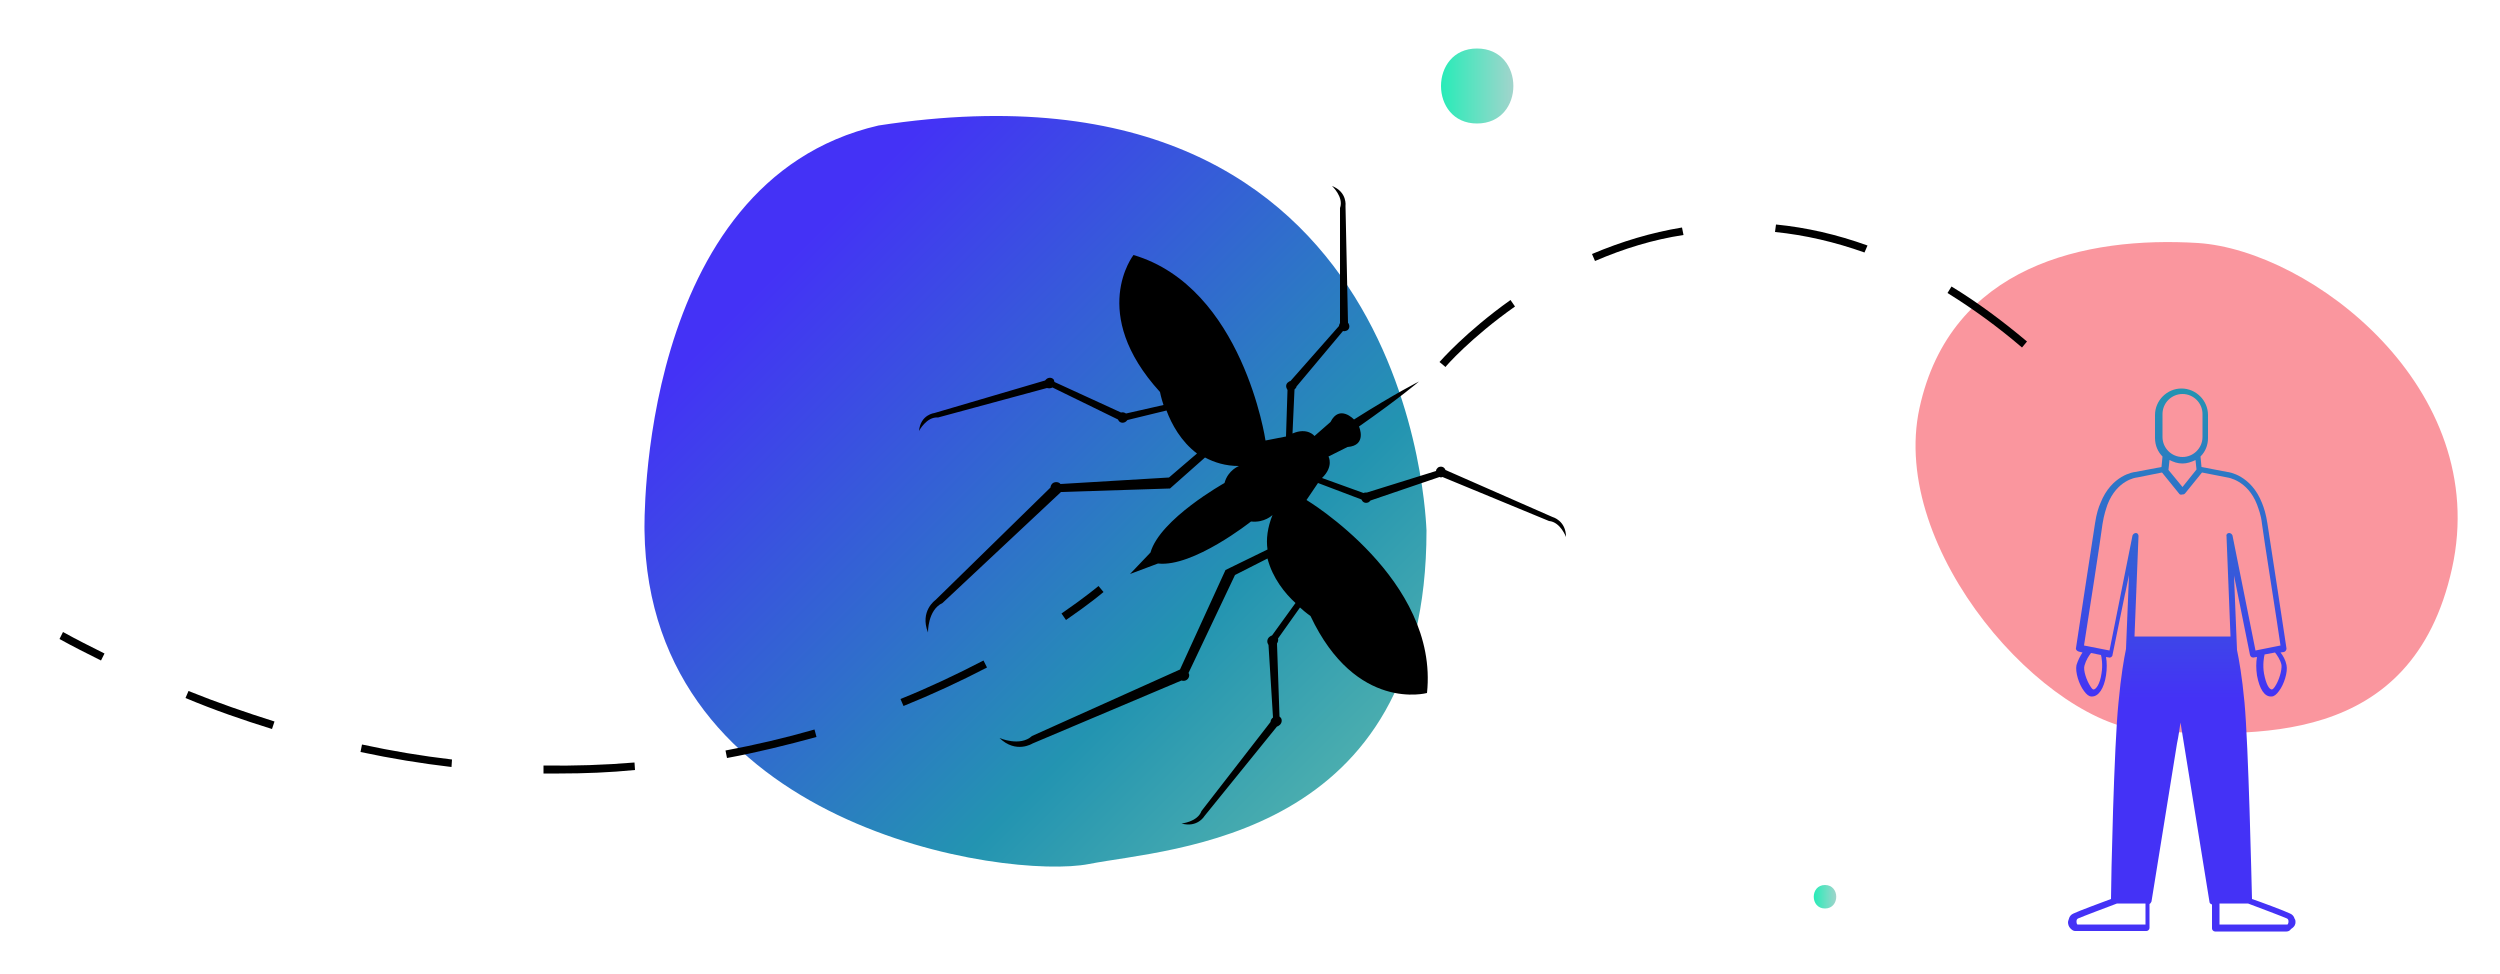 <?xml version="1.0" encoding="utf-8"?>
<!-- Generator: Adobe Illustrator 21.1.0, SVG Export Plug-In . SVG Version: 6.00 Build 0)  -->
<svg version="1.1" xmlns="http://www.w3.org/2000/svg" xmlns:xlink="http://www.w3.org/1999/xlink" x="0px" y="0px"
	 viewBox="0 0 500 194.7" style="enable-background:new 0 0 500 194.7;" xml:space="preserve">
<style type="text/css">
	.st0{fill:url(#SVGID_1_);}
	.st1{fill:#FA969E;}
	.st2{fill:url(#SVGID_2_);}
	.st3{fill:url(#SVGID_3_);}
	.st4{fill:url(#SVGID_4_);}
</style>
<g id="Layer_1">
</g>
<g id="Layer_2">
	<g>
		<linearGradient id="SVGID_1_" gradientUnits="userSpaceOnUse" x1="148.102" y1="41.869" x2="263.942" y2="157.709">
			<stop  offset="8.527380e-02" style="stop-color:#4432F6"/>
			<stop  offset="0.753" style="stop-color:#2394B1"/>
			<stop  offset="1" style="stop-color:#4AADAF"/>
		</linearGradient>
		<path class="st0" d="M175.7,25.1c-48.4,11.2-46.8,81-46.8,81c0.8,59.6,72.6,69.9,88.9,66.7c16.3-3.2,67.5-4.8,67.5-66.7
			C285.2,106,283.6,8.5,175.7,25.1z"/>
		<path class="st1" d="M383.9,81.6c6.2-28.5,33.2-34.4,55.7-33c22.5,1.5,58.8,29,50.8,65.1c-8,36.1-40.1,33.4-60.6,32.5
			C409.3,145.3,377.7,110.1,383.9,81.6z"/>
	</g>
	<g>
		<g>
			<g>
				<linearGradient id="SVGID_2_" gradientUnits="userSpaceOnUse" x1="362.791" y1="179.417" x2="367.294" y2="179.417">
					<stop  offset="0" style="stop-color:#27ECB8"/>
					<stop  offset="1" style="stop-color:#A2D4CC"/>
				</linearGradient>
				<path class="st2" d="M365,181.7c3,0,3-4.7,0-4.7S362,181.7,365,181.7L365,181.7z"/>
			</g>
		</g>
		<g>
			<g>
				<linearGradient id="SVGID_3_" gradientUnits="userSpaceOnUse" x1="288.171" y1="17.247" x2="302.686" y2="17.247">
					<stop  offset="0" style="stop-color:#27ECB8"/>
					<stop  offset="1" style="stop-color:#A2D4CC"/>
				</linearGradient>
				<path class="st3" d="M295.4,24.7c9.7,0,9.7-15,0-15C285.8,9.7,285.8,24.7,295.4,24.7L295.4,24.7z"/>
			</g>
		</g>
	</g>
	<path d="M285.4,138.6c2.4-22.7-24.1-38.6-24.1-38.6l2.3-3.4l8.7,3.3c0,0.1,0.1,0.1,0.1,0.2c0.3,0.5,0.9,0.6,1.4,0.3
		c0.1-0.1,0.2-0.2,0.3-0.3l13.8-4.7c0.2,0.1,0.4,0.1,0.6,0l21.3,8.8c2.3,0.2,3.4,3.2,3.4,3.2c0-3.3-2.7-4-2.7-4l-21.4-9.4
		c0-0.1-0.1-0.1-0.1-0.2c-0.3-0.5-0.9-0.6-1.4-0.3c-0.2,0.2-0.4,0.4-0.4,0.7l-13.8,4.3c-0.2,0-0.5,0-0.7,0.1l-8.3-3
		c2.4-2.3,1.3-4.3,1.3-4.3l3.8-1.9c4-0.3,2.3-4.1,2.3-4.1c8-5.6,12-9,12-9s-4.8,2.4-13,7.6c0,0-2.9-3.1-4.7,0.5l-3.2,2.8
		c0,0-1.4-1.8-4.4-0.5l0.4-8.8c0.2-0.2,0.4-0.4,0.4-0.6l9.3-11.1c0.3,0.1,0.5,0,0.8-0.1c0.5-0.3,0.6-0.9,0.3-1.4
		c0-0.1-0.1-0.1-0.1-0.1l-0.5-23.4c0,0,0.4-2.8-2.7-4c0,0,2.4,2.2,1.6,4.4l0,23c-0.1,0.2-0.2,0.4-0.2,0.6l-9.7,11
		c-0.1,0-0.3,0.1-0.4,0.2c-0.5,0.3-0.6,0.9-0.3,1.4c0,0.1,0.1,0.1,0.1,0.2l-0.3,9.3l-4.1,0.8c0,0-4.5-30.6-26.4-37.1
		c0,0-9.1,11.6,5.3,27.4c0,0,0.2,1.1,0.7,2.6l-7.5,1.7c-0.3-0.2-0.6-0.3-1-0.2l-13.3-6.1c0-0.1-0.1-0.2-0.1-0.4
		c-0.3-0.5-1-0.6-1.5-0.2c-0.1,0.1-0.2,0.2-0.3,0.3l-22.1,6.5c0,0-2.8,0.3-3.1,3.6c0,0,1.5-2.9,3.8-2.7l21.8-5.9
		c0.3,0.1,0.7,0.1,1.1-0.1l13.1,6.4c0,0.1,0.1,0.1,0.1,0.2c0.3,0.5,1,0.6,1.5,0.2c0.1-0.1,0.2-0.2,0.3-0.3l7.8-1.9
		c1,2.7,2.9,6.2,6.1,8.6l-5.6,4.8l-21.7,1.3c-0.3-0.4-1-0.5-1.5-0.2c-0.3,0.2-0.5,0.6-0.5,0.9L187.1,120c0,0-3.2,2.2-1.5,6.5
		c0,0-0.1-4.5,2.9-5.9l23.7-22.2l21.8-0.7l7-6.2c1.9,1,4.1,1.7,6.8,1.7c0,0-2.2,0.8-2.9,3.4c0,0-12.9,7.2-14.8,13.9l-4.1,4.3
		l5.6-2.1c7,0.8,18.6-8.4,18.6-8.4c2.7,0.3,4.3-1.3,4.3-1.3c-1,2.5-1.3,4.8-1,6.9l-8.4,4.1l-9.1,19.9l-29.6,13.3
		c-2.4,2.2-6.5,0.4-6.5,0.4c3.3,3.2,6.6,1.1,6.6,1.1l29.8-12.6c0.3,0.1,0.7,0.1,1-0.1c0.5-0.3,0.7-1,0.4-1.4L247,115l6.5-3.3
		c1,3.9,3.5,7,5.6,8.9l-4.7,6.5c-0.1,0-0.3,0.1-0.4,0.2c-0.5,0.3-0.7,1-0.4,1.5c0,0.1,0.1,0.1,0.1,0.2l0.9,14.5
		c-0.3,0.2-0.5,0.6-0.5,0.9l-13.8,17.8c-0.8,2.2-4,2.5-4,2.5c3.2,0.9,4.6-1.5,4.6-1.5l14.5-17.9c0.1,0,0.3-0.1,0.4-0.2
		c0.5-0.3,0.7-1,0.4-1.5c-0.1-0.1-0.2-0.2-0.3-0.3l-0.5-14.6c0.2-0.3,0.3-0.7,0.2-1l4.4-6.2c1.2,1.1,2.1,1.7,2.1,1.7
		C271.2,142.5,285.4,138.6,285.4,138.6z"/>
	<g>
		<path d="M213.2,124l-0.9-1.3c4.8-3.3,7.4-5.5,7.4-5.5l1,1.2C220.6,118.5,218,120.7,213.2,124z"/>
		<path d="M111.8,154.7c-1,0-2.1,0-3.1,0l0-1.6c6.1,0.1,12.2-0.1,18.2-0.6l0.1,1.5C122,154.5,116.9,154.7,111.8,154.7z M90.3,153.4
			c-6-0.7-12.1-1.7-18.2-3l0.3-1.5c6,1.3,12,2.3,18,3L90.3,153.4z M145.4,151.6l-0.3-1.5c5.9-1.1,11.9-2.5,17.8-4.2l0.4,1.5
			C157.4,149,151.4,150.5,145.4,151.6z M54.4,145.8c-5.8-1.8-11.6-3.8-17.3-6.2l0.6-1.4c5.7,2.3,11.5,4.3,17.2,6.1L54.4,145.8z
			 M180.7,141.2l-0.6-1.4c5.7-2.3,11.2-4.9,16.6-7.7l0.7,1.4C192,136.3,186.4,138.9,180.7,141.2z"/>
		<path d="M20.2,132.1c-2.8-1.4-5.6-2.8-8.3-4.3l0.7-1.4c2.7,1.5,5.5,2.9,8.3,4.3L20.2,132.1z"/>
	</g>
	<linearGradient id="SVGID_4_" gradientUnits="userSpaceOnUse" x1="436.505" y1="186.14" x2="436.505" y2="77.511">
		<stop  offset="0.428" style="stop-color:#4432F6"/>
		<stop  offset="1" style="stop-color:#2394B1"/>
	</linearGradient>
	<path class="st4" d="M459.1,184.4c0-0.2,0-0.4-0.2-0.7c-0.1-0.4-0.4-0.8-0.9-1c-1-0.5-6.1-2.4-7.6-2.9c-0.1-3.7-0.7-30.6-1.5-39.3
		c-0.5-5.3-1.1-8.6-1.5-10.5c0,0,0,0,0,0l-0.6-14.9l3.2,15.9c0.1,0.3,0.3,0.5,0.6,0.5c0,0,0.1,0,0.1,0l0.7-0.1c-0.2,1-0.2,2.4,0,3.7
		c0.5,2.7,1.5,4.3,2.9,4.2c0.5,0,1-0.4,1.5-1.1c1-1.3,1.8-3.8,1.5-5.2c-0.2-1-0.7-1.9-1.2-2.5l0.7-0.1c0.3-0.1,0.5-0.4,0.5-0.7
		c0-0.2-3.5-22.9-3.8-24.9c-0.3-2-0.7-3.2-1.1-4.2c-2.2-5.6-6.7-6.2-6.9-6.2l-5.2-1l-0.2-2.1c1-1,1.5-2.3,1.5-3.7v-4.6
		c0-2.9-2.4-5.3-5.3-5.3c-2.9,0-5.3,2.4-5.3,5.3v4.6c0,1.5,0.6,2.8,1.5,3.7l-0.2,2.1l-5.3,1c-0.2,0-4.7,0.6-6.9,6.2
		c-0.4,0.9-0.8,2.1-1.1,4.1c-0.3,2-3.8,24.7-3.8,24.9c-0.1,0.3,0.2,0.6,0.5,0.7l0.8,0.2c-0.4,0.6-0.9,1.5-1.2,2.5
		c-0.3,1.4,0.5,3.9,1.5,5.2c0.5,0.7,1,1.1,1.5,1.1c0,0,0.1,0,0.1,0c1.3,0,2.4-1.6,2.8-4.2c0.2-1.3,0.2-2.7,0-3.7l0.6,0.1
		c0.3,0.1,0.7-0.2,0.7-0.5l2.5-12.2c0-0.1,0.1-0.3,0.1-0.4l0.7-3.4l-0.6,14.8c-0.4,1.9-1,5.3-1.5,10.7c-0.9,8.6-1.5,35.7-1.5,39.3
		c-1.6,0.6-6.5,2.4-7.5,2.9c-0.5,0.2-0.8,0.6-0.9,1c-0.1,0.3-0.2,0.6-0.2,0.7c0,0.4,0.1,0.9,0.5,1.3c0.3,0.3,0.6,0.5,0.9,0.5h14.3
		c0.3,0,0.6-0.3,0.6-0.6v-4.8c0.2-0.1,0.3-0.3,0.4-0.5l5.1-31.6c0.3-1.4,0.5-2.9,0.7-4.2l5.8,35.9c0,0.2,0.2,0.4,0.5,0.5v4.8
		c0,0.3,0.3,0.6,0.6,0.6h14.3c0.4,0,0.7-0.2,0.9-0.5C459,185.3,459.1,184.8,459.1,184.4z M420.2,131c0.1,0.3,0.4,2,0.1,3.7
		c-0.3,2.1-1.1,3.2-1.6,3.2c-0.1,0-0.3-0.1-0.6-0.6c-0.8-1.2-1.5-3.3-1.2-4.2c0.3-1.1,0.9-2,1.3-2.5L420.2,131
		C420.2,131,420.2,131,420.2,131z M416.8,129.1c0.6-3.7,3.5-22.5,3.7-24.3c0.3-1.9,0.7-3,1-3.9c1.9-4.9,5.7-5.4,5.9-5.4l5-1l3.4,4.2
		c0.1,0.2,0.4,0.3,0.6,0.2c0.2,0,0.4,0,0.6-0.2l3.4-4.2l5.1,1c0,0,4,0.5,5.9,5.4c0.3,0.9,0.8,2,1,3.9c0.2,1.8,3.2,20.7,3.7,24.3
		l-5,1l-4.6-23c-0.1-0.3-0.4-0.5-0.7-0.5c-0.3,0-0.6,0.3-0.5,0.6l0.8,20.1h-19.2l0.8-20.1c0-0.3-0.2-0.6-0.5-0.6
		c-0.3,0-0.6,0.2-0.7,0.5l-4.6,23L416.8,129.1z M433.9,92c0.8,0.4,1.6,0.7,2.6,0.7c0.9,0,1.8-0.3,2.6-0.7l0.2,1.9c0,0,0,0,0,0
		l-2.8,3.5l-2.8-3.4c0,0,0-0.1,0-0.1L433.9,92z M432.5,82.8c0-2.2,1.8-4,4-4c2.2,0,4,1.8,4,4v4.6c0,2.2-1.8,4-4,4c-2.2,0-4-1.8-4-4
		V82.8z M455,137.3c-0.3,0.5-0.6,0.6-0.6,0.6c-0.6,0-1.2-1.1-1.6-3.2c-0.3-1.7,0-3.4,0.1-3.7c0,0,0-0.1,0-0.1l2.1-0.4
		c0.4,0.5,1.1,1.5,1.3,2.5C456.4,134.1,455.8,136.1,455,137.3z M429.1,184.9l-13.6,0c-0.1,0-0.2-0.3-0.2-0.6c0-0.3,0.1-0.5,0.3-0.6
		c0.9-0.4,5.4-2.1,7.8-3l5.7,0V184.9z M443.9,180.7l5.7,0c2.4,0.9,6.9,2.6,7.8,3c0.2,0.1,0.3,0.3,0.3,0.6c0,0.3-0.1,0.5-0.2,0.6
		h-13.6V180.7z"/>
	<path d="M289.1,73.4l-1.2-1c0.1-0.1,5.2-6,14.2-12.4l0.9,1.3C294.2,67.5,289.1,73.3,289.1,73.4z M404.4,69.5
		c-4.9-4.2-9.9-7.8-14.9-10.9l0.8-1.3c5.1,3.1,10.1,6.8,15.1,11L404.4,69.5z M319,52.2l-0.6-1.4c5.9-2.5,11.9-4.3,18-5.3l0.3,1.5
		C330.7,47.9,324.8,49.7,319,52.2z M372.9,50.5C367,48.4,361,47,355,46.4l0.2-1.5c6.1,0.6,12.2,2,18.3,4.2L372.9,50.5z"/>
</g>
</svg>
